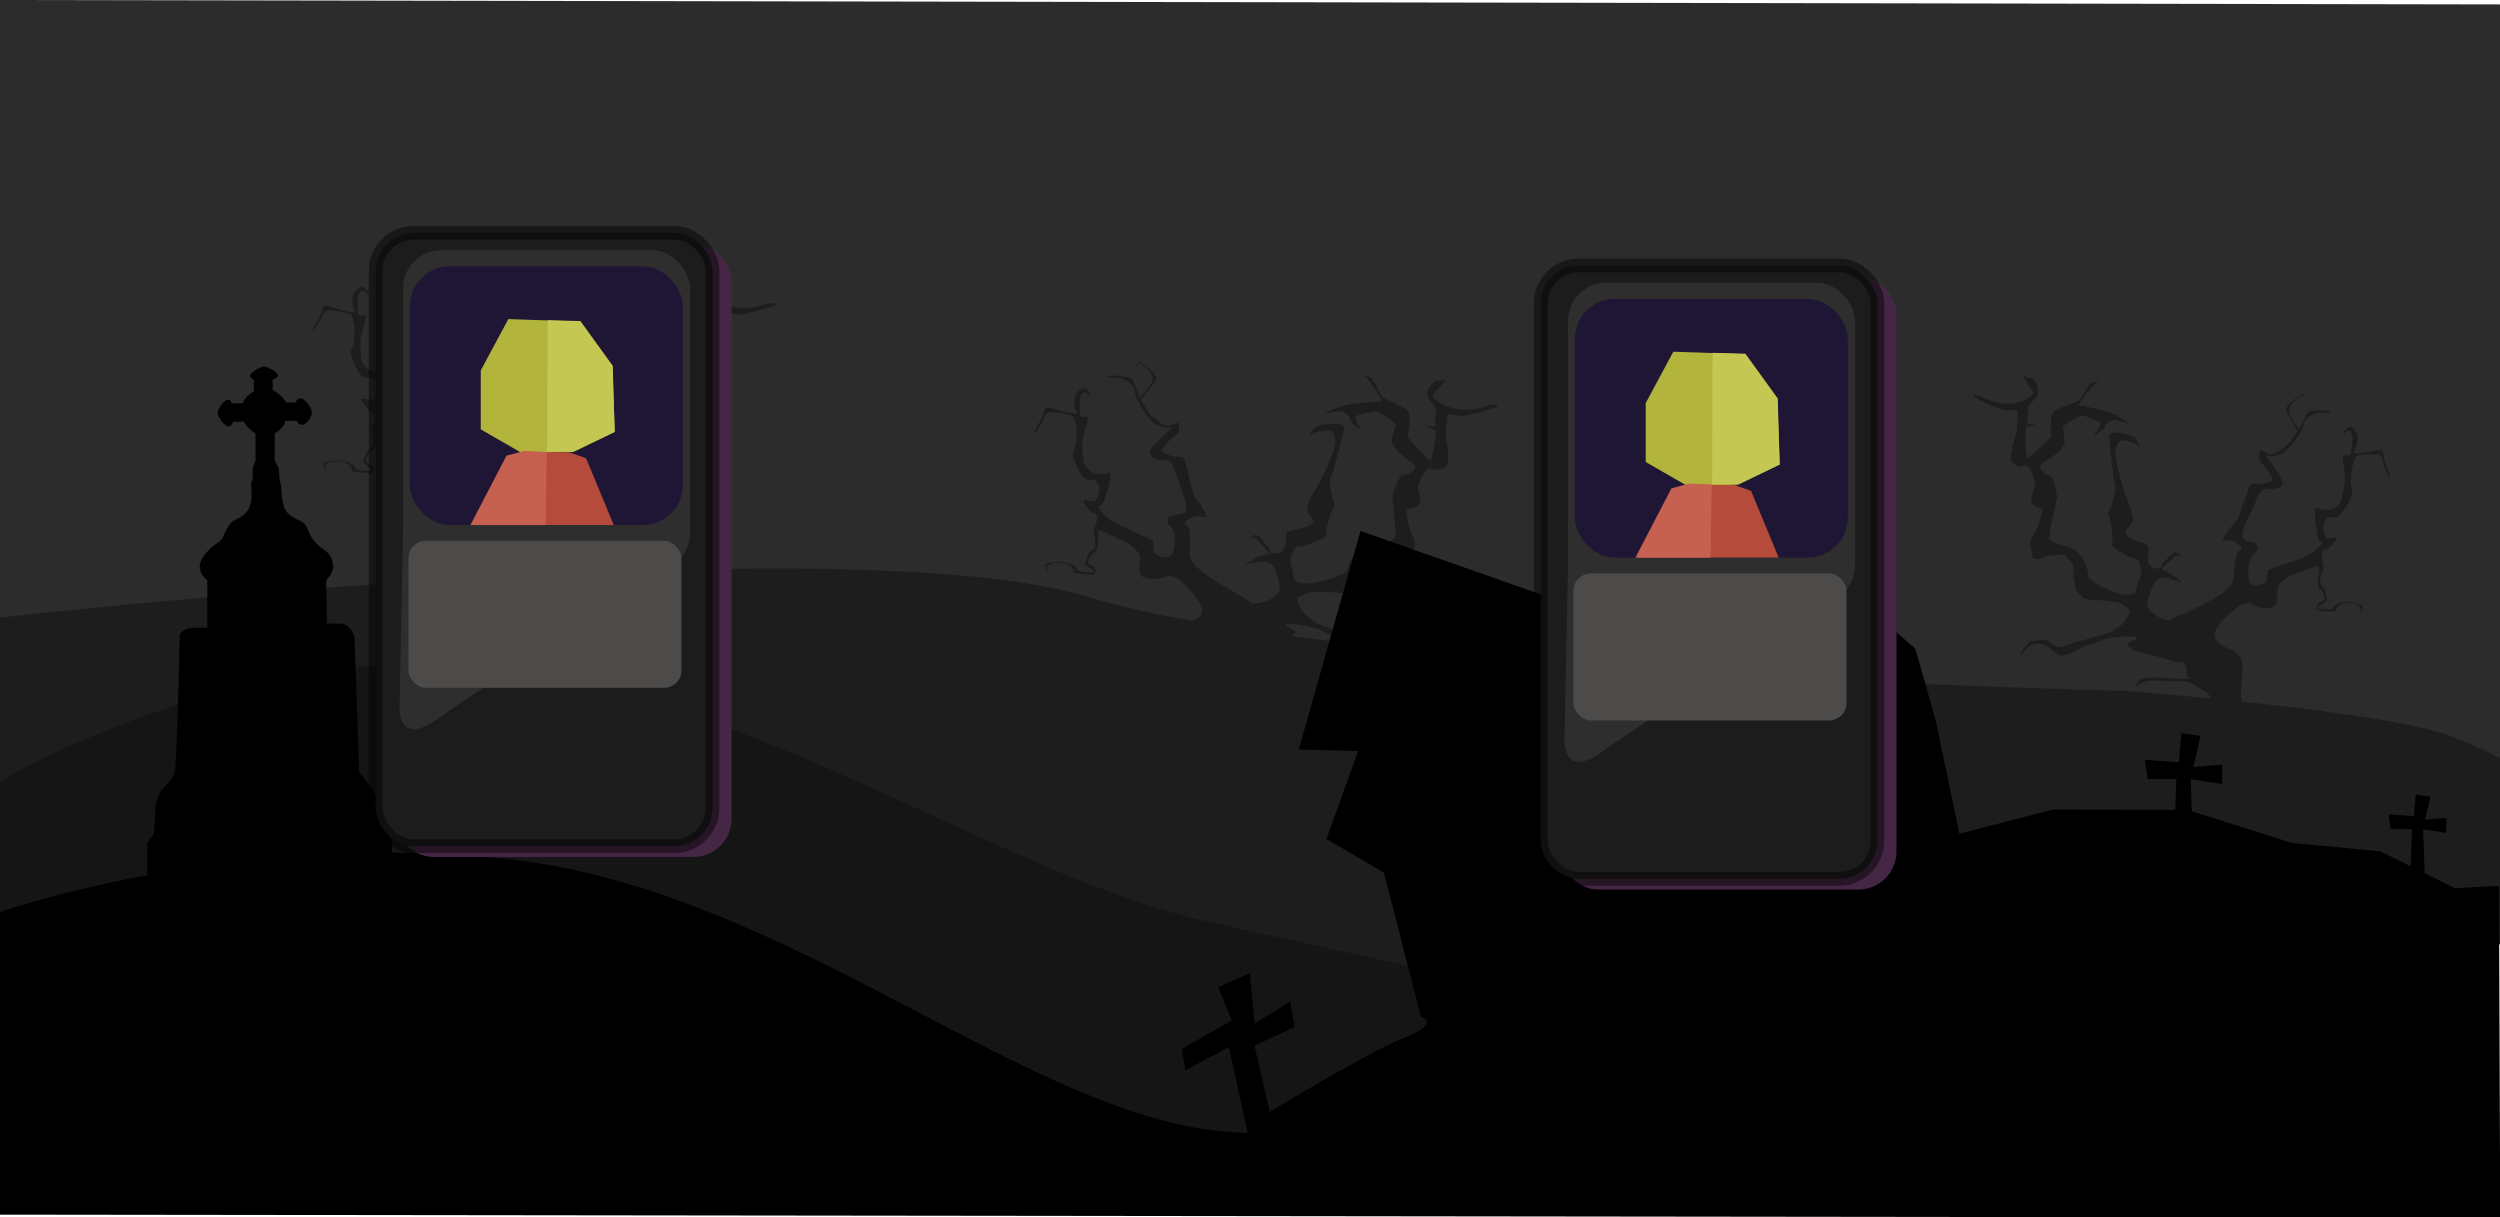 <?xml version="1.0" encoding="UTF-8" standalone="no"?>
<svg
   viewBox="0 0 1181 575"
   version="1.1"
   id="svg6"
   sodipodi:docname="graveyard-294031.svg"
   xml:space="preserve"
   inkscape:version="1.3 (0e150ed6c4, 2023-07-21)"
   xmlns:inkscape="http://www.inkscape.org/namespaces/inkscape"
   xmlns:sodipodi="http://sodipodi.sourceforge.net/DTD/sodipodi-0.dtd"
   xmlns="http://www.w3.org/2000/svg"
   xmlns:svg="http://www.w3.org/2000/svg"><sodipodi:namedview
     id="namedview6"
     pagecolor="#ffffff"
     bordercolor="#000000"
     borderopacity="0.25"
     inkscape:showpageshadow="2"
     inkscape:pageopacity="0.0"
     inkscape:pagecheckerboard="0"
     inkscape:deskcolor="#d1d1d1"
     inkscape:zoom="0.67387084"
     inkscape:cx="1272.499"
     inkscape:cy="266.37152"
     inkscape:window-width="1662"
     inkscape:window-height="1033"
     inkscape:window-x="804"
     inkscape:window-y="40"
     inkscape:window-maximized="0"
     inkscape:current-layer="svg6" /><defs
     id="defs2"><filter
       id="b"
       x="-0.013"
       y="-0.111"
       width="1.026"
       height="1.222"
       color-interpolation-filters="sRGB"><feGaussianBlur
         stdDeviation="6.495"
         id="feGaussianBlur1" /></filter><linearGradient
       id="a"
       x1="-2844.3"
       x2="-2849.1"
       y1="69.271"
       y2="188.58"
       gradientTransform="matrix(1 0 0 .812 0 41.635)"
       gradientUnits="userSpaceOnUse"><stop
         stop-color="#999"
         offset="0"
         id="stop1" /><stop
         stop-color="#999"
         stop-opacity="0"
         offset="1"
         id="stop2" /></linearGradient><filter
       inkscape:collect="always"
       style="color-interpolation-filters:sRGB"
       id="filter7"
       x="-0.036"
       y="-0.02"
       width="1.071"
       height="1.039"><feGaussianBlur
         inkscape:collect="always"
         stdDeviation="0.424"
         id="feGaussianBlur7" /></filter><filter
       inkscape:collect="always"
       style="color-interpolation-filters:sRGB"
       id="filter8"
       x="-0.011"
       y="-0.015"
       width="1.022"
       height="1.03"><feGaussianBlur
         inkscape:collect="always"
         stdDeviation="0.255"
         id="feGaussianBlur8" /></filter><filter
       inkscape:collect="always"
       style="color-interpolation-filters:sRGB"
       id="filter9"
       x="-0.011"
       y="-0.01"
       width="1.021"
       height="1.019"><feGaussianBlur
         inkscape:collect="always"
         stdDeviation="0.255"
         id="feGaussianBlur9" /></filter><filter
       inkscape:collect="always"
       style="color-interpolation-filters:sRGB"
       id="filter7-7"
       x="-0.036"
       y="-0.02"
       width="1.071"
       height="1.039"><feGaussianBlur
         inkscape:collect="always"
         stdDeviation="0.424"
         id="feGaussianBlur7-7" /></filter><filter
       inkscape:collect="always"
       style="color-interpolation-filters:sRGB"
       id="filter9-6"
       x="-0.011"
       y="-0.01"
       width="1.021"
       height="1.019"><feGaussianBlur
         inkscape:collect="always"
         stdDeviation="0.255"
         id="feGaussianBlur9-3" /></filter><filter
       inkscape:collect="always"
       style="color-interpolation-filters:sRGB"
       id="filter8-4"
       x="-0.011"
       y="-0.015"
       width="1.022"
       height="1.03"><feGaussianBlur
         inkscape:collect="always"
         stdDeviation="0.255"
         id="feGaussianBlur8-8" /></filter></defs><path
     style="fill:#2c2c2c;fill-opacity:1;stroke-width:3.098;stroke-linecap:round;stroke-linejoin:round;stroke-miterlimit:10.1;paint-order:fill markers stroke"
     d="M 0,295.909 V 0 l 1182.585,2.099 -1.051,359.917 z"
     id="path9" /><path
     style="fill:#1d1d1d;fill-opacity:1;stroke-width:3.095;stroke-linecap:round;stroke-linejoin:round;stroke-miterlimit:10.1;paint-order:fill markers stroke"
     d="m 0,291.711 c 0,0 399.791,-45.121 515.217,-9.444 115.425,35.677 487.934,44.071 487.934,44.071 0,0 125.918,9.444 156.349,22.036 30.43,12.592 22.036,11.543 22.036,11.543 l 1.049,86.044 L 656.875,492.132 -2.099,390.347 Z"
     id="path8"
     sodipodi:nodetypes="cscsccccc" /><path
     style="fill:#151515;stroke-width:3.095;stroke-linecap:round;stroke-linejoin:round;stroke-miterlimit:10.1;paint-order:fill markers stroke;fill-opacity:1"
     d="m -0.742,369.507 c 0,0 119.459,-71.972 244.854,-52.681 125.395,19.292 232.982,97.942 327.214,118.717 94.232,20.776 187.721,41.551 187.721,41.551 L 678.172,563.164 -1.484,566.132 Z"
     id="path7" /><path
     d="m 4.851,429.254 c 0,0 108.35,-36.638 232.87,-23.697 124.52,12.941 229.63,106.77 321.81,126.18 92.177,19.412 268.44,-43.677 349.3,-74.413 80.857,-30.736 271.68,-38.824 271.68,-38.824 l 0.609,156.725 L -0.005,573.792 -0.012,430.947 Z"
     id="path2"
     sodipodi:nodetypes="csccccccc" /><path
     style="fill:#1d1d1d;fill-opacity:1;stroke-width:3.095;stroke-linecap:round;stroke-linejoin:round;stroke-miterlimit:10.1;paint-order:fill markers stroke"
     d="m 545.931,321.851 c 0,0 4.722,0 4.984,-11.543 0.262,-11.543 0.525,-13.117 9.969,-16.002 9.444,-2.886 8.657,-7.345 1.312,-15.477 -7.345,-8.132 -9.706,-7.083 -12.33,-6.034 -2.623,1.049 -9.444,1.312 -11.018,-1.312 -1.574,-2.623 0.262,-6.558 -0.262,-8.657 -0.525,-2.099 -3.673,-5.247 -7.083,-6.821 -3.41,-1.574 -12.33,-6.296 -12.592,-5.247 -0.262,1.049 -0.262,0 -0.262,3.673 0,3.673 -0.525,6.558 -1.836,6.821 -1.312,0.262 -4.46,4.722 -1.836,5.509 2.623,0.787 3.935,4.984 0.525,4.722 -3.41,-0.262 -8.919,-0.525 -8.395,-1.574 0.525,-1.049 -1.836,-4.46 -8.395,-3.935 -6.558,0.525 -3.41,5.247 -3.41,5.247 0,0 -0.918,-1.18 -0.984,-1.377 -0.066,-0.197 -0.787,-2.722 -0.295,-3.345 0.492,-0.623 6.296,-1.082 7.378,-0.951 1.082,0.131 3.968,0.525 6.001,1.804 2.033,1.279 1.18,2.131 2.23,2.459 1.049,0.328 6.689,0.984 6.821,0.623 0.131,-0.361 0.459,-0.23 -0.131,-0.951 -0.59,-0.721 -3.541,-2.525 -3.705,-3.181 -0.164,-0.656 0.426,-1.967 0.623,-2.131 0.197,-0.164 0.557,-1.672 0.557,-2.131 0,-0.459 2.853,-3.05 3.312,-3.279 0.459,-0.23 0.361,-5.05 -0.23,-6.099 -0.59,-1.049 -0.197,-3.41 0.525,-4.46 0.721,-1.049 1.64,-4.919 -0.262,-5.771 -1.902,-0.853 -1.246,0.197 -2.886,-1.902 -1.64,-2.099 -2.623,-3.017 -2.427,-4.001 0.197,-0.984 4.46,0.918 5.443,0.197 0.984,-0.721 3.017,-5.443 1.771,-7.345 -1.246,-1.902 -0.721,-2.361 -3.017,-2.558 -2.295,-0.197 -3.214,-0.066 -4.853,-2.099 -1.64,-2.033 -5.401,-9.428 -4.103,-11.654 1.298,-2.226 1.484,-7.42 1.484,-9.831 0,-2.411 -0.927,-5.75 -1.855,-6.678 -0.927,-0.927 -8.162,-1.855 -9.275,-1.855 -1.113,0 -2.968,-0.742 -4.266,2.782 -1.298,3.524 -4.081,6.492 -4.823,8.162 -0.742,1.669 1.113,-3.71 1.669,-4.452 0.556,-0.742 2.226,-3.524 2.782,-5.194 0.556,-1.669 0.371,-3.339 2.04,-3.524 1.669,-0.185 5.75,1.669 7.791,2.04 2.04,0.371 5.379,1.113 6.121,1.113 0.742,0 -1.113,-2.597 -1.113,-4.081 0,-1.484 -0.742,-4.081 1.484,-6.307 2.226,-2.226 3.339,-2.968 5.75,0.556 2.411,3.524 -1.298,-0.371 -2.226,-0.371 -0.927,0 -2.226,0.371 -2.411,3.524 -0.185,3.153 -0.185,6.121 0,7.42 0.185,1.298 4.081,-0.185 3.895,1.113 -0.185,1.298 -2.782,8.904 -2.782,11.872 0,2.968 0.185,8.347 0.742,9.646 0.556,1.298 3.339,4.823 7.234,4.823 3.895,0 5.379,-0.556 5.379,-0.556 0,0 -0.371,5.936 -1.669,8.904 -1.298,2.968 -1.298,6.863 -3.71,6.678 -2.411,-0.185 3.71,6.492 8.533,8.718 4.823,2.226 16.88,7.791 16.88,7.791 0,0 0.371,2.597 0.185,4.823 -0.185,2.226 7.791,5.194 9.089,0.927 1.298,-4.266 1.669,-9.831 -1.113,-12.428 -2.782,-2.597 -1.298,-5.194 3.339,-5.565 4.637,-0.371 5.75,-1.669 1.669,-12.428 -4.081,-10.759 -2.968,-13.17 -8.533,-13.356 -5.565,-0.185 -7.42,-2.782 -5.379,-5.565 2.04,-2.782 10.017,-10.017 10.017,-10.017 0,0 -2.411,1.113 -7.42,-1.113 -5.008,-2.226 -10.759,-13.727 -10.388,-15.582 0.371,-1.855 -3.71,-6.863 -9.831,-6.678 -6.121,0.185 -1.669,-1.298 -0.742,-1.113 0.927,0.185 8.162,0.742 8.904,1.484 0.742,0.742 3.339,7.976 3.71,8.718 0.371,0.742 6.678,-5.936 6.307,-9.089 -0.371,-3.153 -6.121,-7.605 -6.678,-6.863 -0.556,0.742 -0.391,1.821 -0.391,1.821 0,0 -0.262,-0.754 -0.262,-0.984 0,-0.23 0.754,-1.312 0.754,-1.312 0,0 0.23,-0.361 0.853,0.066 0.623,0.426 3.935,2.787 4.689,3.607 0.754,0.82 2.918,3.214 2.689,4.394 -0.23,1.18 -6.296,8.69 -6.689,8.886 -0.393,0.197 -0.656,0.59 -0.656,0.59 0,0 3.869,6.821 4.919,7.739 1.049,0.918 5.05,4.656 7.608,4.788 2.558,0.131 4.656,-2.23 5.181,-1.049 0.525,1.18 0.984,4.132 -0.853,5.247 -1.836,1.115 -7.082,6.274 -7.082,7.387 0,1.113 2.04,1.669 5.008,2.782 2.968,1.113 5.194,-1.484 6.492,3.153 1.298,4.637 3.153,15.767 5.194,17.437 2.04,1.669 4.452,7.234 4.823,8.162 0.371,0.927 -3.524,-1.113 -6.307,0 -2.782,1.113 -5.565,2.597 -3.339,3.895 2.226,1.298 1.484,4.823 1.669,8.904 0.185,4.081 -2.04,5.75 3.71,11.315 5.75,5.565 24.114,15.025 25.413,16.324 1.298,1.298 14.098,-1.298 13.17,-7.42 -0.927,-6.121 -2.04,-12.614 -8.533,-11.872 -6.492,0.742 -8.162,1.484 -8.162,1.484 0,0 7.049,-4.823 10.573,-4.823 3.524,0 -3.71,-5.565 -4.081,-6.492 -0.371,-0.927 -2.04,-2.04 -3.71,-1.298 -1.669,0.742 1.484,-1.855 3.153,-1.484 1.669,0.371 3.71,4.266 4.823,5.008 1.113,0.742 0.927,3.895 2.782,3.71 1.855,-0.185 4.823,0.556 5.936,-4.452 1.113,-5.008 -1.669,-5.75 4.637,-6.863 6.307,-1.113 10.017,-2.411 7.791,-5.75 -2.226,-3.339 -4.266,-2.782 1.669,-12.985 5.936,-10.202 10.202,-20.961 9.46,-23.929 -0.742,-2.968 -0.927,-4.637 -5.75,-3.895 -4.823,0.742 -4.452,0.742 -5.936,1.855 -1.484,1.113 1.484,-3.71 3.339,-4.266 1.855,-0.556 12.428,-2.411 12.428,0.927 0,3.339 -5.565,22.63 -6.307,23.558 -0.742,0.927 0.185,7.42 0.927,9.831 0.742,2.411 1.669,2.226 0,5.194 -1.669,2.968 -3.524,11.13 -2.968,12.243 0.556,1.113 -11.872,5.936 -12.985,5.194 -1.113,-0.742 -5.565,5.194 -3.524,9.46 2.04,4.266 -0.927,7.605 6.121,7.976 7.049,0.371 20.404,-4.452 20.404,-6.307 0,-1.855 2.782,-8.718 7.791,-11.13 5.008,-2.411 13.727,-1.298 14.654,-4.637 0.927,-3.339 -1.669,-18.55 -1.113,-20.034 0.556,-1.484 2.782,-8.533 4.637,-8.904 1.855,-0.371 2.968,-0.371 4.081,-1.298 1.113,-0.927 4.081,-2.597 -0.556,-5.379 -4.637,-2.782 -8.533,-7.791 -8.533,-9.46 0,-1.669 1.298,-6.307 2.04,-7.049 0.742,-0.742 -7.234,-7.049 -9.46,-7.049 -2.226,0 -6.678,1.298 -9.089,2.04 -2.411,0.742 2.597,7.234 2.597,7.234 0,0 -5.936,-4.081 -5.75,-5.379 0.185,-1.298 -2.226,-3.895 -5.194,-3.895 -2.968,0 -6.863,1.298 -6.863,1.298 0,0 0.371,-1.113 6.678,-3.339 6.307,-2.226 20.59,-2.597 20.59,-2.597 0,0 -5.75,-10.573 -8.347,-11.872 -2.597,-1.298 3.153,0.185 3.895,1.484 0.742,1.298 2.968,5.936 4.081,7.791 1.113,1.855 12.799,5.194 13.17,8.533 0.371,3.339 -0.556,9.089 -0.927,10.202 -0.371,1.113 9.089,10.759 10.388,11.686 1.298,0.927 3.339,-12.985 2.968,-14.098 -0.371,-1.113 -5.565,-1.855 -5.565,-1.855 l 5.936,-0.371 c 0,0 -1.298,-1.298 -0.371,-5.565 0.927,-4.266 -2.411,-4.637 -3.71,-7.976 -1.298,-3.339 2.597,-8.162 4.823,-7.791 2.226,0.371 5.194,-2.226 1.669,2.04 -3.524,4.266 -7.234,4.637 -0.185,8.718 7.049,4.081 15.953,3.153 20.219,1.484 4.266,-1.669 7.791,-0.742 5.75,0.185 -2.04,0.927 -15.025,4.637 -17.066,4.266 -2.04,-0.371 -6.121,-1.484 -6.121,0 0,1.484 -1.298,7.791 -0.556,10.944 0.742,3.153 1.484,10.388 0.742,11.872 -0.742,1.484 -3.339,2.411 -4.823,2.597 -1.484,0.185 -3.895,-1.855 -5.565,0.556 -1.669,2.411 -4.081,6.307 -3.524,8.718 0.556,2.411 2.226,6.678 -0.927,8.162 -3.153,1.484 -5.75,-1.298 -4.081,6.492 1.669,7.791 4.637,10.017 3.153,12.985 -1.484,2.968 -0.556,6.121 -4.452,5.379 -3.895,-0.742 -3.339,-2.226 -7.42,-2.597 -4.081,-0.371 -5.008,-2.226 -7.605,0 -2.597,2.226 -3.524,2.226 -3.895,5.008 -0.371,2.782 -0.556,3.339 -1.484,5.75 -0.927,2.411 -0.185,3.524 -2.597,5.194 -2.411,1.669 -2.04,2.04 -3.895,2.226 -1.855,0.185 -2.968,0.371 -4.823,0.185 -1.855,-0.185 -5.936,-0.556 -7.976,-0.371 -2.04,0.185 -5.008,-0.556 -7.605,1.113 -2.597,1.669 -3.895,0.742 -3.153,3.71 0.742,2.968 3.339,6.121 5.194,7.234 1.855,1.113 -0.371,1.113 9.275,5.008 9.646,3.895 12.799,4.452 16.509,6.678 3.71,2.226 7.791,-1.484 9.275,-1.669 1.484,-0.185 9.089,1.113 9.46,2.411 0.371,1.298 3.153,3.71 3.339,5.75 0.185,2.04 -3.524,-3.895 -3.524,-3.895 0,0 -3.71,-2.968 -6.863,-2.226 -3.153,0.742 -2.411,0.556 -5.565,2.226 -3.153,1.669 -3.71,3.153 -8.533,0.927 -4.823,-2.226 -5.565,-3.71 -9.46,-5.194 -3.895,-1.484 -6.863,-3.71 -9.46,-4.452 -2.597,-0.742 -4.266,-1.298 -7.791,-1.855 -3.524,-0.556 -6.121,-0.927 -7.42,-0.556 -1.298,0.371 4.637,3.524 4.637,3.524 0,0 -0.742,2.782 -7.976,3.339 -7.234,0.556 -20.034,2.597 -20.034,2.597 0,0 -2.04,-1.484 -3.339,0.556 -1.298,2.04 -1.484,3.71 -1.298,4.452 0.185,0.742 -5.379,2.04 3.153,2.411 8.533,0.371 17.622,1.113 19.477,2.226 1.855,1.113 2.411,2.968 2.411,2.968 l 0.185,1.298 c 0,0 -2.968,-3.71 -8.533,-4.081 -5.565,-0.371 -16.138,-1.484 -16.138,-1.484 l -1.855,0.185 c 0,0 0.371,-0.556 -2.968,0.742 -3.339,1.298 -6.863,2.782 -8.533,3.895 -1.669,1.113 -1.113,1.113 0.742,3.339 1.855,2.226 3.895,5.194 5.194,5.565 1.298,0.371 3.339,2.226 3.339,2.226 0,0 -5.008,-2.411 -7.234,-2.968 -2.226,-0.556 -1.298,-2.226 -4.452,-0.556 -3.153,1.669 -5.565,2.226 -5.565,2.226 0,0 2.411,-2.782 1.484,-3.524 -0.927,-0.742 -1.113,-0.927 -3.339,-1.298 -2.226,-0.371 -2.968,-1.113 -5.008,0.185 -2.04,1.298 -0.742,0.742 -3.895,1.855 -3.153,1.113 -2.133,-2.701 -2.133,-2.701 z"
     id="path10-1" /><path
     style="fill:#1d1d1d;fill-opacity:1;stroke-width:2.96;stroke-linecap:round;stroke-linejoin:round;stroke-miterlimit:10.1;paint-order:fill markers stroke"
     d="m 1061.88,335.018 c 0,0 -4.281,-0.553 -3.039,-12.031 1.242,-11.478 1.206,-13.07 -6.985,-17.038 -8.192,-3.969 -6.906,-8.299 0.795,-15.503 7.702,-7.204 9.707,-5.887 11.951,-4.539 2.244,1.348 8.393,2.408 10.156,-0.009 1.763,-2.417 0.603,-6.535 1.348,-8.555 0.745,-2.02 4.002,-4.773 7.296,-5.934 3.293,-1.161 11.985,-4.799 12.088,-3.727 0.103,1.071 0.238,0.031 -0.233,3.673 -0.471,3.642 -0.365,6.566 0.79,6.98 1.155,0.414 3.438,5.206 0.958,5.679 -2.479,0.473 -4.206,4.482 -1.081,4.621 3.125,0.14 8.153,0.525 7.812,-0.577 -0.341,-1.102 2.237,-4.208 8.115,-2.919 5.878,1.289 2.419,5.603 2.419,5.603 0,0 0.984,-1.063 1.068,-1.251 0.085,-0.187 1.062,-2.607 0.696,-3.283 -0.366,-0.676 -5.569,-1.811 -6.567,-1.808 -0.998,0.003 -3.664,0.055 -5.671,1.085 -2.007,1.03 -1.343,1.975 -2.337,2.178 -0.993,0.202 -6.191,0.192 -6.263,-0.182 -0.073,-0.373 -0.387,-0.281 0.241,-0.928 0.628,-0.646 3.534,-2.089 3.767,-2.72 0.233,-0.631 -0.134,-2.001 -0.291,-2.187 -0.157,-0.186 -0.291,-1.724 -0.232,-2.179 0.059,-0.455 -2.195,-3.359 -2.582,-3.64 -0.387,-0.281 0.321,-5.05 0.99,-6.022 0.67,-0.971 0.616,-3.359 0.096,-4.484 -0.519,-1.125 -0.856,-5.07 0.978,-5.693 1.834,-0.623 1.105,0.341 2.86,-1.548 1.755,-1.889 2.765,-2.684 2.713,-3.683 -0.052,-0.999 -4.161,0.388 -4.96,-0.443 -0.799,-0.831 -2.037,-5.752 -0.663,-7.492 1.373,-1.74 0.957,-2.257 3.063,-2.183 2.106,0.074 2.922,0.312 4.669,-1.513 1.747,-1.824 6.105,-8.717 5.214,-11.077 -0.892,-2.36 -0.394,-7.532 -0.085,-9.924 0.309,-2.392 1.578,-5.594 2.538,-6.405 0.96,-0.811 7.637,-0.883 8.646,-0.753 1.009,0.13 2.786,-0.388 3.511,3.26 0.725,3.648 2.867,6.917 3.326,8.66 0.459,1.743 -0.533,-3.81 -0.943,-4.611 -0.409,-0.801 -1.566,-3.756 -1.856,-5.477 -0.29,-1.721 0.092,-3.355 -1.398,-3.734 -1.49,-0.38 -5.427,0.982 -7.324,1.11 -1.897,0.129 -5.019,0.473 -5.692,0.386 -0.673,-0.087 1.342,-2.445 1.532,-3.917 0.19,-1.472 1.196,-3.96 -0.537,-6.429 -1.732,-2.468 -2.646,-3.335 -5.284,-0.122 -2.638,3.213 1.225,-0.216 2.066,-0.107 0.841,0.109 1.97,0.629 1.734,3.778 -0.236,3.149 -0.617,6.093 -0.951,7.359 -0.335,1.266 -3.676,-0.662 -3.674,0.647 0,1.309 1.381,9.156 1,12.1 -0.381,2.943 -1.238,8.257 -1.909,9.479 -0.671,1.223 -3.645,4.392 -7.177,3.935 -3.531,-0.457 -4.805,-1.182 -4.805,-1.182 0,0 -0.425,5.93 0.372,9.026 0.797,3.096 0.297,6.959 2.507,7.058 2.21,0.099 -4.196,6.004 -8.853,7.646 -4.658,1.642 -16.302,5.748 -16.302,5.748 0,0 -0.669,2.532 -0.787,4.761 -0.117,2.229 -7.729,4.238 -8.359,-0.145 -0.63,-4.383 -0.253,-9.946 2.603,-12.195 2.856,-2.249 1.843,-4.999 -2.313,-5.91 -4.157,-0.911 -4.999,-2.33 0.08,-12.521 5.079,-10.192 4.379,-12.714 9.448,-12.245 5.069,0.468 7.083,-1.89 5.59,-4.888 -1.493,-2.999 -7.796,-11.108 -7.796,-11.108 0,0 2.043,1.386 6.869,-0.234 4.826,-1.621 11.514,-12.352 11.415,-14.236 -0.098,-1.883 4.243,-6.372 9.769,-5.47 5.526,0.901 1.68,-1.092 0.815,-1.017 -0.865,0.075 -7.494,-0.221 -8.262,0.428 -0.768,0.649 -4.05,7.519 -4.481,8.212 -0.431,0.692 -5.293,-6.67 -4.552,-9.753 0.741,-3.084 6.525,-6.825 6.934,-6.024 0.409,0.801 0.121,1.852 0.121,1.852 0,0 0.335,-0.717 0.364,-0.945 0.029,-0.228 -0.516,-1.389 -0.516,-1.389 0,0 -0.162,-0.385 -0.781,-0.035 -0.62,0.35 -3.925,2.303 -4.714,3.028 -0.789,0.725 -3.058,2.845 -3.001,4.043 0.057,1.198 4.593,9.356 4.925,9.597 0.332,0.241 0.519,0.662 0.519,0.662 0,0 -4.382,6.311 -5.451,7.098 -1.069,0.788 -5.175,4.026 -7.511,3.856 -2.336,-0.17 -3.935,-2.757 -4.562,-1.648 -0.627,1.109 -1.422,3.982 0.1,5.303 1.522,1.321 5.616,7.053 5.473,8.157 -0.143,1.104 -2.064,1.417 -4.897,2.172 -2.833,0.756 -4.518,-2.08 -6.29,2.366 -1.772,4.447 -4.88,15.267 -6.944,16.684 -2.064,1.417 -4.963,6.653 -5.419,7.529 -0.455,0.876 3.338,-0.691 5.718,0.739 2.38,1.43 4.712,3.228 2.528,4.255 -2.184,1.027 -1.964,4.609 -2.655,8.635 -0.691,4.026 1.113,5.942 -4.814,10.787 -5.927,4.845 -23.788,12.075 -25.131,13.21 -1.344,1.136 -12.614,-2.94 -10.988,-8.902 1.626,-5.962 3.467,-12.27 9.258,-10.774 5.791,1.497 7.209,2.428 7.209,2.428 0,0 -5.772,-5.609 -8.967,-6.022 -3.195,-0.413 4.077,-5.084 4.532,-5.96 0.455,-0.876 2.111,-1.784 3.53,-0.853 1.418,0.932 -1.107,-2.014 -2.668,-1.841 -1.561,0.172 -3.91,3.796 -5.014,4.402 -1.104,0.605 -1.34,3.755 -2.998,3.353 -1.658,-0.401 -4.443,-0.013 -4.81,-5.111 -0.367,-5.097 2.251,-5.507 -3.324,-7.35 -5.575,-1.843 -8.772,-3.566 -6.325,-6.616 2.446,-3.05 4.224,-2.259 0.151,-13.073 -4.073,-10.814 -6.561,-21.984 -5.508,-24.84 1.053,-2.856 1.435,-4.49 5.712,-3.189 4.277,1.301 3.941,1.258 5.144,2.535 1.202,1.278 -0.87,-3.853 -2.48,-4.623 -1.61,-0.769 -10.958,-3.848 -11.386,-0.537 -0.428,3.311 2.143,23.096 2.697,24.103 0.554,1.007 -1.119,7.337 -2.101,9.641 -0.982,2.305 -1.799,2.012 -0.666,5.151 1.133,3.139 1.768,11.451 1.121,12.49 -0.647,1.039 10.001,7.278 11.105,6.673 1.104,-0.605 4.379,5.803 1.982,9.795 -2.397,3.992 -0.134,7.651 -6.572,7.193 -6.438,-0.458 -17.927,-6.807 -17.689,-8.646 0.238,-1.84 -1.405,-8.972 -5.636,-11.951 -4.231,-2.979 -12.278,-2.897 -12.69,-6.317 -0.413,-3.42 3.892,-18.201 3.578,-19.738 -0.314,-1.537 -1.428,-8.788 -3.062,-9.374 -1.634,-0.585 -2.643,-0.716 -3.533,-1.766 -0.89,-1.05 -3.367,-3.054 1.194,-5.27 4.561,-2.216 8.734,-6.726 8.949,-8.382 0.214,-1.656 -0.369,-6.407 -0.946,-7.23 -0.578,-0.823 7.462,-6.143 9.48,-5.882 2.018,0.261 5.887,2.07 7.978,3.089 2.091,1.018 -3.282,6.87 -3.282,6.87 0,0 5.904,-3.352 5.903,-4.661 -0.002,-1.31 2.517,-3.602 5.208,-3.255 2.69,0.348 6.055,2.092 6.055,2.092 0,0 -0.194,-1.147 -5.626,-4.094 -5.432,-2.947 -18.333,-4.989 -18.333,-4.989 0,0 6.569,-9.812 9.09,-10.795 2.521,-0.983 -2.883,-0.186 -3.722,1.015 -0.839,1.201 -3.452,5.539 -4.699,7.248 -1.247,1.709 -12.269,3.651 -13.034,6.919 -0.764,3.268 -0.661,9.079 -0.467,10.227 0.194,1.147 -9.62,9.605 -10.916,10.372 -1.296,0.768 -1.362,-13.269 -0.883,-14.329 0.479,-1.06 5.283,-1.187 5.283,-1.187 l -5.334,-1.064 c 0,0 1.344,-1.136 1.05,-5.475 -0.294,-4.34 2.781,-4.316 4.386,-7.476 1.605,-3.159 -1.308,-8.399 -3.373,-8.292 -2.065,0.107 -4.423,-2.816 -1.775,1.828 2.648,4.644 5.964,5.447 -0.95,8.668 -6.913,3.221 -14.866,1.258 -18.52,-0.898 -3.654,-2.156 -6.968,-1.649 -5.237,-0.49 1.731,1.159 13.027,6.36 14.924,6.231 1.897,-0.129 5.74,-0.754 5.549,0.717 -0.19,1.472 0.178,7.879 -0.899,10.919 -1.077,3.04 -2.677,10.128 -2.195,11.687 0.482,1.559 2.718,2.783 4.039,3.141 1.322,0.358 3.769,-1.383 4.974,1.204 1.204,2.587 2.891,6.733 2.077,9.059 -0.814,2.326 -2.874,6.362 -0.206,8.203 2.668,1.841 5.38,-0.614 2.867,6.917 -2.512,7.531 -5.488,9.391 -4.524,12.508 0.965,3.117 -0.28,6.136 3.346,5.857 3.627,-0.279 3.312,-1.816 7.059,-1.706 3.747,0.11 4.826,-1.621 6.895,0.891 2.069,2.512 2.91,2.621 2.889,5.424 -0.02,2.803 0.076,3.377 0.608,5.877 0.532,2.5 -0.284,3.517 1.688,5.455 1.972,1.938 1.588,2.263 3.246,2.664 1.658,0.401 2.643,0.716 4.348,0.749 1.705,0.033 5.453,0.144 7.279,0.567 1.826,0.423 4.612,0.035 6.752,1.995 2.14,1.96 3.436,1.192 2.383,4.049 -1.053,2.856 -3.812,5.679 -5.636,6.566 -1.824,0.886 0.194,1.147 -9.05,3.88 -9.244,2.733 -12.174,2.915 -15.823,4.688 -3.649,1.773 -6.873,-2.385 -8.194,-2.743 -1.322,-0.358 -8.383,0.038 -8.886,1.283 -0.503,1.244 -3.334,3.31 -3.764,5.312 -0.43,2.002 3.695,-3.45 3.695,-3.45 0,0 3.744,-2.509 6.508,-1.403 2.764,1.105 2.115,0.835 4.759,2.86 2.645,2.025 2.959,3.562 7.617,1.92 4.658,-1.642 5.521,-3.027 9.242,-4.042 3.722,-1.015 6.698,-2.875 9.147,-3.306 2.449,-0.431 4.034,-0.788 7.301,-0.927 3.267,-0.139 5.668,-0.202 6.798,0.318 1.13,0.52 -4.656,2.952 -4.656,2.952 0,0 0.316,2.846 6.803,4.246 6.487,1.4 17.828,4.924 17.828,4.924 0,0 2.04,-1.233 2.956,0.943 0.916,2.176 0.87,3.853 0.606,4.567 -0.263,0.714 4.615,2.654 -3.168,2.022 -7.783,-0.632 -16.118,-0.962 -17.943,-0.075 -1.824,0.886 -2.567,2.661 -2.567,2.661 l -0.335,1.266 c 0,0 3.166,-3.331 8.259,-3.047 5.092,0.284 14.82,0.42 14.82,0.42 l 1.658,0.401 c 0,0 -0.265,-0.595 2.595,1.084 2.86,1.679 5.865,3.564 7.236,4.863 1.371,1.299 0.866,1.234 -1.101,3.224 -1.967,1.99 -4.197,4.694 -5.422,4.91 -1.225,0.216 -3.312,1.816 -3.312,1.816 0,0 4.85,-1.805 6.939,-2.096 2.089,-0.291 1.462,-2.055 4.107,-0.03 2.645,2.025 4.76,2.86 4.76,2.86 0,0 -1.829,-3.042 -0.893,-3.669 0.936,-0.627 1.128,-0.789 3.193,-0.896 2.066,-0.107 2.833,-0.756 4.517,0.771 1.683,1.527 0.578,0.823 3.294,2.296 2.716,1.473 2.28,-2.429 2.28,-2.429 z"
     id="path10-1-4" /><path
     d="m541.56 567.89l48.366-32.716-9.069-41.35-20.449 11.039-1.578-9.058 23.752-13.483-6.459-15.672 13.843-6.152 2.294 23.867 16.83-10.407 1.894 10.87-18.955 8.911 7.491 32.292s47.188-28.777 64.649-35.561c17.462-6.784 7.468-10.638 7.468-10.638l-17.422-67.892-26.993-15.819 15.083-41.836-28.086-0.694 28.818-102.1 148.95 52.382-6.629-38.043-8.184-4.171 11.002-22.456 16.915 0.779 7.09 19.295-5.659 10.322 5.682 32.609 32.86-46.808 59.267 51.249 9.616 33.788 11.279 54.032 44.601-11.524 63.409 0.124 49.336 15.649 41.698 3.916 53.039 26.203-635.75 139.06z"
     stroke="#000"
     id="path3" /><path
     d="m4.849 458.45s108.29-31.542 232.75-21.028 229.51 86.742 321.64 102.51c92.129 15.771 268.3-35.485 349.12-60.456 80.815-24.971 271.54-31.542 271.54-31.542l-1.616 127.48-1178.3-1.314 4.849-115.66z"
     fill="url(#a)"
     filter="url(#b)"
     id="path4" /><g
     stroke="#000"
     id="g6"><path
       d="m1027.5 398.37l1.143-30.884h-13.722l-1.143-8.007 16.009 1.144 1.143-13.726 8.005 1.144-3.43 14.87 13.722-1.144v8.007l-14.865-2.288 1.143 32.028-8.004-1.144z"
       id="path5" /><path
       d="m1139.1 414l0.842-22.828h-10.11l-0.843-5.918 11.794 0.846 0.843-10.146 5.897 0.846-2.527 10.991 10.109-0.846v5.918l-10.952-1.691 0.842 23.673-5.897-0.845z"
       id="path6" /></g><g
     style="clip-rule:evenodd;fill-rule:evenodd;stroke-linecap:round;stroke-linejoin:round;stroke-miterlimit:1.5"
     id="g7"
     transform="matrix(0.088,0,0,0.088,17.099,148.465)"><path
       d="m 597,2838 35,-50 10,-154 c 0,0 9,-49 30,-78 11.412,-15.76 72.424,-66.8 75,-113 15,-269 24,-719 24,-719 0,0 12.993,-38.18 62,-40 54,-2 86,0 86,0 v -256 c 0,0 -78.432,-53.96 -17,-133 61.432,-79.04 85.754,-60.38 102,-101 10,-25 27.49,-59.49 45,-77 25,-25 96,-29 106,-121 3.49,-32.086 -0.9,-71.582 0,-92 0.62,-14.166 6.49,-9.506 7,-15 1.17,-12.667 0,-61 0,-61 l 16,-44 V 638 c 0,0 -37,-17 -63,-61 -1.14,-1.925 -58,0 -58,0 0,0 -10,30 -28,24 -28.54,-9.513 -58.014,-59.34 -54,-77 5,-22 32,-62 54,-65 16.84,-2.297 20,19 20,19 0,0 60.71,0.958 61,0 12,-40 59,-64 59,-64 v -61 c -18.58,-11.478 -29.08,-22.335 -11,-38 0,0 41,-34 63,-34 22,0 64,24 73,41 11.99,22.653 -25,25 -25.05,31 -0.15,20.027 0,53 0,53 0,0 54.05,31 72.05,68 0.44,0.899 51,0 51,0 0,0 7,-23 31,-22 16.71,0.696 55.35,47.988 56,72 1,37 -33.97,69 -51,69 -22,0 -28,-21 -28,-21 0,0 -62.84,-0.988 -63,0 -7,44 -57,66 -57,66 v 146 l 22,44 c 0,0 4.51,67.126 5,68 1.56,2.804 4.37,7.371 6,16 3.6,19.071 2,52 8,84 6.32,33.72 11.34,65.55 54,91 57,34 65.37,19.75 93,92 13,34 48.07,65.75 72,82 23.93,16.25 41.63,32.59 49,63 8,33 7.23,40.32 -5,67 -11,24 -29.04,25.86 -28,54 3,81 5,216 5,216 0,0 44.01,-1.17 71,0 23,1 35.96,9.96 49,23 7.09,7.09 25.73,28.65 27,57 8,179 25,715 25,715 0,0 22.87,27.64 62,83 41,58 44.11,80.86 58,192 2,16 29.09,1 57,101 l -7,416 -222,15 v 45 l -835,14 v -26 l -249,12 z"
       style="stroke:#000000;stroke-width:0.83px"
       id="path1" /></g><path
     style="fill:#1d1d1d;fill-opacity:1;stroke-width:3.095;stroke-linecap:round;stroke-linejoin:round;stroke-miterlimit:10.1;paint-order:fill markers stroke"
     d="m 204.88,273.873 c 0,0 4.722,0 4.984,-11.543 0.262,-11.543 0.525,-13.117 9.969,-16.002 9.444,-2.886 8.657,-7.345 1.312,-15.477 -7.345,-8.132 -9.706,-7.083 -12.33,-6.034 -2.623,1.049 -9.444,1.312 -11.018,-1.312 -1.574,-2.623 0.262,-6.558 -0.262,-8.657 -0.525,-2.099 -3.673,-5.247 -7.083,-6.821 -3.41,-1.574 -12.33,-6.296 -12.592,-5.247 -0.262,1.049 -0.262,0 -0.262,3.673 0,3.673 -0.525,6.558 -1.836,6.821 -1.312,0.262 -4.46,4.722 -1.836,5.509 2.623,0.787 3.935,4.984 0.525,4.722 -3.41,-0.262 -8.919,-0.525 -8.395,-1.574 0.525,-1.049 -1.836,-4.46 -8.395,-3.935 -6.558,0.525 -3.41,5.247 -3.41,5.247 0,0 -0.918,-1.18 -0.984,-1.377 -0.066,-0.197 -0.787,-2.722 -0.295,-3.345 0.492,-0.623 6.296,-1.082 7.378,-0.951 1.082,0.131 3.968,0.525 6.001,1.804 2.033,1.279 1.18,2.131 2.23,2.459 1.049,0.328 6.689,0.984 6.821,0.623 0.131,-0.361 0.459,-0.23 -0.131,-0.951 -0.59,-0.721 -3.541,-2.525 -3.705,-3.181 -0.164,-0.656 0.426,-1.967 0.623,-2.131 0.197,-0.164 0.557,-1.672 0.557,-2.131 0,-0.459 2.853,-3.05 3.312,-3.279 0.459,-0.23 0.361,-5.05 -0.23,-6.099 -0.59,-1.049 -0.197,-3.41 0.525,-4.46 0.721,-1.049 1.64,-4.919 -0.262,-5.771 -1.902,-0.853 -1.246,0.197 -2.886,-1.902 -1.64,-2.099 -2.623,-3.017 -2.427,-4.001 0.197,-0.984 4.46,0.918 5.443,0.197 0.984,-0.721 3.017,-5.443 1.771,-7.345 -1.246,-1.902 -0.721,-2.361 -3.017,-2.558 -2.295,-0.197 -3.214,-0.066 -4.853,-2.099 -1.64,-2.033 -5.401,-9.428 -4.103,-11.654 1.298,-2.226 1.484,-7.42 1.484,-9.831 0,-2.411 -0.927,-5.75 -1.855,-6.678 -0.927,-0.927 -8.162,-1.855 -9.275,-1.855 -1.113,0 -2.968,-0.742 -4.266,2.782 -1.298,3.524 -4.081,6.492 -4.823,8.162 -0.742,1.669 1.113,-3.71 1.669,-4.452 0.556,-0.742 2.226,-3.524 2.782,-5.194 0.556,-1.669 0.371,-3.339 2.04,-3.524 1.669,-0.185 5.75,1.669 7.791,2.04 2.04,0.371 5.379,1.113 6.121,1.113 0.742,0 -1.113,-2.597 -1.113,-4.081 0,-1.484 -0.742,-4.081 1.484,-6.307 2.226,-2.226 3.339,-2.968 5.75,0.556 2.411,3.524 -1.298,-0.371 -2.226,-0.371 -0.927,0 -2.226,0.371 -2.411,3.524 -0.185,3.153 -0.185,6.121 0,7.42 0.185,1.298 4.081,-0.185 3.895,1.113 -0.185,1.298 -2.782,8.904 -2.782,11.872 0,2.968 0.185,8.347 0.742,9.646 0.556,1.298 3.339,4.823 7.234,4.823 3.895,0 5.379,-0.556 5.379,-0.556 0,0 -0.371,5.936 -1.669,8.904 -1.298,2.968 -1.298,6.863 -3.71,6.678 -2.411,-0.185 3.71,6.492 8.533,8.718 4.823,2.226 16.88,7.791 16.88,7.791 0,0 0.371,2.597 0.185,4.823 -0.185,2.226 7.791,5.194 9.089,0.927 1.298,-4.266 1.669,-9.831 -1.113,-12.428 -2.782,-2.597 -1.298,-5.194 3.339,-5.565 4.637,-0.371 5.75,-1.669 1.669,-12.428 -4.081,-10.759 -2.968,-13.17 -8.533,-13.356 -5.565,-0.185 -7.42,-2.782 -5.379,-5.565 2.04,-2.782 10.017,-10.017 10.017,-10.017 0,0 -2.411,1.113 -7.42,-1.113 -5.008,-2.226 -10.759,-13.727 -10.388,-15.582 0.371,-1.855 -3.71,-6.863 -9.831,-6.678 -6.121,0.185 -1.669,-1.298 -0.742,-1.113 0.927,0.185 8.162,0.742 8.904,1.484 0.742,0.742 3.339,7.976 3.71,8.718 0.371,0.742 6.678,-5.936 6.307,-9.089 -0.371,-3.153 -6.121,-7.605 -6.678,-6.863 -0.556,0.742 -0.391,1.821 -0.391,1.821 0,0 -0.262,-0.754 -0.262,-0.984 0,-0.23 0.754,-1.312 0.754,-1.312 0,0 0.23,-0.361 0.853,0.066 0.623,0.426 3.935,2.787 4.689,3.607 0.754,0.82 2.918,3.214 2.689,4.394 -0.23,1.18 -6.296,8.69 -6.689,8.886 -0.393,0.197 -0.656,0.59 -0.656,0.59 0,0 3.869,6.821 4.919,7.739 1.049,0.918 5.05,4.656 7.608,4.788 2.558,0.131 4.656,-2.23 5.181,-1.049 0.525,1.18 0.984,4.132 -0.853,5.247 -1.836,1.115 -7.082,6.274 -7.082,7.387 0,1.113 2.04,1.669 5.008,2.782 2.968,1.113 5.194,-1.484 6.492,3.153 1.298,4.637 3.153,15.767 5.194,17.437 2.04,1.669 4.452,7.234 4.823,8.162 0.371,0.927 -3.524,-1.113 -6.307,0 -2.782,1.113 -5.565,2.597 -3.339,3.895 2.226,1.298 1.484,4.823 1.669,8.904 0.185,4.081 -2.04,5.75 3.71,11.315 5.75,5.565 24.114,15.025 25.413,16.324 1.298,1.298 14.098,-1.298 13.17,-7.42 -0.927,-6.121 -2.04,-12.614 -8.533,-11.872 -6.492,0.742 -8.162,1.484 -8.162,1.484 0,0 7.049,-4.823 10.573,-4.823 3.524,0 -3.71,-5.565 -4.081,-6.492 -0.371,-0.927 -2.04,-2.04 -3.71,-1.298 -1.669,0.742 1.484,-1.855 3.153,-1.484 1.669,0.371 3.71,4.266 4.823,5.008 1.113,0.742 0.927,3.895 2.782,3.71 1.855,-0.185 4.823,0.556 5.936,-4.452 1.113,-5.008 -1.669,-5.75 4.637,-6.863 6.307,-1.113 10.017,-2.411 7.791,-5.75 -2.226,-3.339 -4.266,-2.782 1.669,-12.985 5.936,-10.202 10.202,-20.961 9.46,-23.929 -0.742,-2.968 -0.927,-4.637 -5.75,-3.895 -4.823,0.742 -4.452,0.742 -5.936,1.855 -1.484,1.113 1.484,-3.71 3.339,-4.266 1.855,-0.556 12.428,-2.411 12.428,0.927 0,3.339 -5.565,22.63 -6.307,23.558 -0.742,0.927 0.185,7.42 0.927,9.831 0.742,2.411 1.669,2.226 0,5.194 -1.669,2.968 -3.524,11.13 -2.968,12.243 0.556,1.113 -11.872,5.936 -12.985,5.194 -1.113,-0.742 -5.565,5.194 -3.524,9.46 2.04,4.266 -0.927,7.605 6.121,7.976 7.049,0.371 20.404,-4.452 20.404,-6.307 0,-1.855 2.782,-8.718 7.791,-11.13 5.008,-2.411 13.727,-1.298 14.654,-4.637 0.927,-3.339 -1.669,-18.55 -1.113,-20.034 0.556,-1.484 2.782,-8.533 4.637,-8.904 1.855,-0.371 2.968,-0.371 4.081,-1.298 1.113,-0.927 4.081,-2.597 -0.556,-5.379 -4.637,-2.782 -8.533,-7.791 -8.533,-9.46 0,-1.669 1.298,-6.307 2.04,-7.049 0.742,-0.742 -7.234,-7.049 -9.46,-7.049 -2.226,0 -6.678,1.298 -9.089,2.04 -2.411,0.742 2.597,7.234 2.597,7.234 0,0 -5.936,-4.081 -5.75,-5.379 0.185,-1.298 -2.226,-3.895 -5.194,-3.895 -2.968,0 -6.863,1.298 -6.863,1.298 0,0 0.371,-1.113 6.678,-3.339 6.307,-2.226 20.59,-2.597 20.59,-2.597 0,0 -5.75,-10.573 -8.347,-11.872 -2.597,-1.298 3.153,0.185 3.895,1.484 0.742,1.298 2.968,5.936 4.081,7.791 1.113,1.855 12.799,5.194 13.17,8.533 0.371,3.339 -0.556,9.089 -0.927,10.202 -0.371,1.113 9.089,10.759 10.388,11.686 1.298,0.927 3.339,-12.985 2.968,-14.098 -0.371,-1.113 -5.565,-1.855 -5.565,-1.855 l 5.936,-0.371 c 0,0 -1.298,-1.298 -0.371,-5.565 0.927,-4.266 -2.411,-4.637 -3.71,-7.976 -1.298,-3.339 2.597,-8.162 4.823,-7.791 2.226,0.371 5.194,-2.226 1.669,2.04 -3.524,4.266 -7.234,4.637 -0.185,8.718 7.049,4.081 15.953,3.153 20.219,1.484 4.266,-1.669 7.791,-0.742 5.75,0.185 -2.04,0.927 -15.025,4.637 -17.066,4.266 -2.04,-0.371 -6.121,-1.484 -6.121,0 0,1.484 -1.298,7.791 -0.556,10.944 0.742,3.153 1.484,10.388 0.742,11.872 -0.742,1.484 -3.339,2.411 -4.823,2.597 -1.484,0.185 -3.895,-1.855 -5.565,0.556 -1.669,2.411 -4.081,6.307 -3.524,8.718 0.556,2.411 2.226,6.678 -0.927,8.162 -3.153,1.484 -5.75,-1.298 -4.081,6.492 1.669,7.791 4.637,10.017 3.153,12.985 -1.484,2.968 -0.556,6.121 -4.452,5.379 -3.895,-0.742 -3.339,-2.226 -7.42,-2.597 -4.081,-0.371 -5.008,-2.226 -7.605,0 -2.597,2.226 -3.524,2.226 -3.895,5.008 -0.371,2.782 -0.556,3.339 -1.484,5.75 -0.927,2.411 -0.185,3.524 -2.597,5.194 -2.411,1.669 -2.04,2.04 -3.895,2.226 -1.855,0.185 -2.968,0.371 -4.823,0.185 -1.855,-0.185 -5.936,-0.556 -7.976,-0.371 -2.04,0.185 -5.008,-0.556 -7.605,1.113 -2.597,1.669 -3.895,0.742 -3.153,3.71 0.742,2.968 3.339,6.121 5.194,7.234 1.855,1.113 -0.371,1.113 9.275,5.008 9.646,3.895 12.799,4.452 16.509,6.678 3.71,2.226 7.791,-1.484 9.275,-1.669 1.484,-0.185 9.089,1.113 9.46,2.411 0.371,1.298 3.153,3.71 3.339,5.75 0.185,2.04 -3.524,-3.895 -3.524,-3.895 0,0 -3.71,-2.968 -6.863,-2.226 -3.153,0.742 -2.411,0.556 -5.565,2.226 -3.153,1.669 -3.71,3.153 -8.533,0.927 -4.823,-2.226 -5.565,-3.71 -9.46,-5.194 -3.895,-1.484 -6.863,-3.71 -9.46,-4.452 -2.597,-0.742 -4.266,-1.298 -7.791,-1.855 -3.524,-0.556 -6.121,-0.927 -7.42,-0.556 -1.298,0.371 4.637,3.524 4.637,3.524 0,0 -0.742,2.782 -7.976,3.339 -7.234,0.556 -20.034,2.597 -20.034,2.597 0,0 -2.04,-1.484 -3.339,0.556 -1.298,2.04 -1.484,3.71 -1.298,4.452 0.185,0.742 -5.379,2.04 3.153,2.411 8.533,0.371 17.622,1.113 19.477,2.226 1.855,1.113 2.411,2.968 2.411,2.968 l 0.185,1.298 c 0,0 -2.968,-3.71 -8.533,-4.081 -5.565,-0.371 -16.138,-1.484 -16.138,-1.484 l -1.855,0.185 c 0,0 0.371,-0.556 -2.968,0.742 -3.339,1.298 -6.863,2.782 -8.533,3.895 -1.669,1.113 -1.113,1.113 0.742,3.339 1.855,2.226 3.895,5.194 5.194,5.565 1.298,0.371 3.339,2.226 3.339,2.226 0,0 -5.008,-2.411 -7.234,-2.968 -2.226,-0.556 -1.298,-2.226 -4.452,-0.556 -3.153,1.669 -5.565,2.226 -5.565,2.226 0,0 2.411,-2.782 1.484,-3.524 -0.927,-0.742 -1.113,-0.927 -3.339,-1.298 -2.226,-0.371 -2.968,-1.113 -5.008,0.185 -2.04,1.298 -0.742,0.742 -3.895,1.855 -3.153,1.113 -2.133,-2.701 -2.133,-2.701 z"
     id="path10" /><g
     inkscape:label="Warstwa 1"
     id="layer1"
     transform="matrix(2.36,0,0,2.36,-0.273,24.601)"><rect
       style="opacity:1;fill:#452745;fill-opacity:1;stroke-width:0.656;stroke-linecap:round;stroke-linejoin:round;stroke-miterlimit:10.1;paint-order:fill markers stroke"
       id="rect1"
       width="67.419"
       height="122.774"
       x="79.129"
       y="38.323"
       ry="7.623" /><rect
       style="opacity:1;fill:#1c1c1c;fill-opacity:1;stroke:#000000;stroke-width:2.756;stroke-linecap:round;stroke-linejoin:round;stroke-miterlimit:10.1;stroke-dasharray:none;stroke-opacity:0.458;paint-order:fill markers stroke;filter:url(#filter7)"
       id="rect1-0"
       width="67.419"
       height="122.774"
       x="75.316"
       y="36.176"
       ry="7.623" /><rect
       style="opacity:1;fill:#2e2e2e;fill-opacity:1;stroke-width:0.656;stroke-linecap:round;stroke-linejoin:round;stroke-miterlimit:10.1;paint-order:fill markers stroke;filter:url(#filter9)"
       id="rect6"
       width="57.458"
       height="64.233"
       x="80.793"
       y="39.644"
       ry="7.623" /><rect
       style="opacity:1;fill:#1f1635;fill-opacity:1;stroke-width:0.688;stroke-linecap:round;stroke-linejoin:round;stroke-miterlimit:10.1;paint-order:fill markers stroke"
       id="rect2"
       width="54.658"
       height="51.786"
       x="82.145"
       y="42.88"
       ry="8.003" /><path
       style="opacity:1;mix-blend-mode:normal;fill:#2e2e2e;fill-opacity:1;stroke-width:0.656;stroke-linecap:round;stroke-linejoin:round;stroke-miterlimit:10.1;paint-order:fill markers stroke;filter:url(#filter8)"
       d="M 80.815,94.831 80.105,130.226 c 0,0 -0.976,9.492 7.806,3.105 6.789,-4.937 32.36,-21.216 43.539,-28.593 3.283,-2.167 5.162,-4.052 5.162,-4.052 z"
       id="path7-9"
       sodipodi:nodetypes="ccsscc" /><rect
       style="opacity:1;fill:#4d4a4a;fill-opacity:1;stroke:none;stroke-width:0.819;stroke-linecap:round;stroke-linejoin:round;stroke-miterlimit:10.1;stroke-dasharray:none;stroke-opacity:1;paint-order:fill markers stroke"
       id="rect2-4"
       width="54.658"
       height="29.433"
       x="81.876"
       y="97.825"
       ry="3.513" /><path
       style="opacity:1;fill:#b2b43b;fill-opacity:1;stroke-width:0.656;stroke-linecap:round;stroke-linejoin:round;stroke-miterlimit:10.1;paint-order:fill markers stroke"
       d="m 101.869,53.444 -5.52,10.287 v 11.793 l 8.28,4.767 10.287,-0.251 8.28,-4.015 -0.502,-13.047 -6.524,-9.033 z"
       id="path3-7" /><path
       style="opacity:1;fill:#b44b3b;fill-opacity:1;stroke-width:0.656;stroke-linecap:round;stroke-linejoin:round;stroke-miterlimit:10.1;paint-order:fill markers stroke"
       d="m 94.688,94.66 6.93,-13.868 3.262,-0.753 9.21,0.073 3.335,1.181 5.542,13.373 z"
       id="path4-3"
       sodipodi:nodetypes="ccccccc" /><path
       style="opacity:1;fill:#c5c753;fill-opacity:1;stroke-width:0.656;stroke-linecap:round;stroke-linejoin:round;stroke-miterlimit:10.1;paint-order:fill markers stroke"
       d="m 109.734,53.669 -0.089,26.347 h 5.145 l 8.339,-3.992 -0.355,-13.218 -6.476,-8.96 z"
       id="path5-4" /><path
       style="opacity:1;fill:#c66050;fill-opacity:1;stroke-width:0.656;stroke-linecap:round;stroke-linejoin:round;stroke-miterlimit:10.1;paint-order:fill markers stroke"
       d="m 109.556,80.06 -0.222,14.615 -15.058,0.003 7.207,-13.863 3.548,-0.976 z"
       id="path6-1"
       sodipodi:nodetypes="cccccc" /></g><g
     inkscape:label="Warstwa 1"
     id="layer1-5"
     transform="matrix(2.36,0,0,2.36,550.061,40.015)"><rect
       style="opacity:1;fill:#452745;fill-opacity:1;stroke-width:0.656;stroke-linecap:round;stroke-linejoin:round;stroke-miterlimit:10.1;paint-order:fill markers stroke"
       id="rect1-1"
       width="67.419"
       height="122.774"
       x="79.129"
       y="38.323"
       ry="7.623" /><rect
       style="opacity:1;fill:#1c1c1c;fill-opacity:1;stroke:#000000;stroke-width:2.756;stroke-linecap:round;stroke-linejoin:round;stroke-miterlimit:10.1;stroke-dasharray:none;stroke-opacity:0.458;paint-order:fill markers stroke;filter:url(#filter7-7)"
       id="rect1-0-6"
       width="67.419"
       height="122.774"
       x="75.316"
       y="36.176"
       ry="7.623" /><rect
       style="opacity:1;fill:#2e2e2e;fill-opacity:1;stroke-width:0.656;stroke-linecap:round;stroke-linejoin:round;stroke-miterlimit:10.1;paint-order:fill markers stroke;filter:url(#filter9-6)"
       id="rect6-3"
       width="57.458"
       height="64.233"
       x="80.793"
       y="39.644"
       ry="7.623" /><rect
       style="opacity:1;fill:#1f1635;fill-opacity:1;stroke-width:0.688;stroke-linecap:round;stroke-linejoin:round;stroke-miterlimit:10.1;paint-order:fill markers stroke"
       id="rect2-9"
       width="54.658"
       height="51.786"
       x="82.145"
       y="42.88"
       ry="8.003" /><path
       style="opacity:1;mix-blend-mode:normal;fill:#2e2e2e;fill-opacity:1;stroke-width:0.656;stroke-linecap:round;stroke-linejoin:round;stroke-miterlimit:10.1;paint-order:fill markers stroke;filter:url(#filter8-4)"
       d="M 80.815,94.831 80.105,130.226 c 0,0 -0.976,9.492 7.806,3.105 6.789,-4.937 32.36,-21.216 43.539,-28.593 3.283,-2.167 5.162,-4.052 5.162,-4.052 z"
       id="path7-9-0"
       sodipodi:nodetypes="ccsscc" /><rect
       style="opacity:1;fill:#4d4a4a;fill-opacity:1;stroke:none;stroke-width:0.819;stroke-linecap:round;stroke-linejoin:round;stroke-miterlimit:10.1;stroke-dasharray:none;stroke-opacity:1;paint-order:fill markers stroke"
       id="rect2-4-8"
       width="54.658"
       height="29.433"
       x="81.876"
       y="97.825"
       ry="3.513" /><path
       style="opacity:1;fill:#b2b43b;fill-opacity:1;stroke-width:0.656;stroke-linecap:round;stroke-linejoin:round;stroke-miterlimit:10.1;paint-order:fill markers stroke"
       d="m 101.869,53.444 -5.52,10.287 v 11.793 l 8.28,4.767 10.287,-0.251 8.28,-4.015 -0.502,-13.047 -6.524,-9.033 z"
       id="path3-7-7" /><path
       style="opacity:1;fill:#b44b3b;fill-opacity:1;stroke-width:0.656;stroke-linecap:round;stroke-linejoin:round;stroke-miterlimit:10.1;paint-order:fill markers stroke"
       d="m 94.688,94.66 6.93,-13.868 3.262,-0.753 9.21,0.073 3.335,1.181 5.542,13.373 z"
       id="path4-3-1"
       sodipodi:nodetypes="ccccccc" /><path
       style="opacity:1;fill:#c5c753;fill-opacity:1;stroke-width:0.656;stroke-linecap:round;stroke-linejoin:round;stroke-miterlimit:10.1;paint-order:fill markers stroke"
       d="m 109.734,53.669 -0.089,26.347 h 5.145 l 8.339,-3.992 -0.355,-13.218 -6.476,-8.96 z"
       id="path5-4-4" /><path
       style="opacity:1;fill:#c66050;fill-opacity:1;stroke-width:0.656;stroke-linecap:round;stroke-linejoin:round;stroke-miterlimit:10.1;paint-order:fill markers stroke"
       d="m 109.556,80.06 -0.222,14.615 -15.058,0.003 7.207,-13.863 3.548,-0.976 z"
       id="path6-1-4"
       sodipodi:nodetypes="cccccc" /></g></svg>
